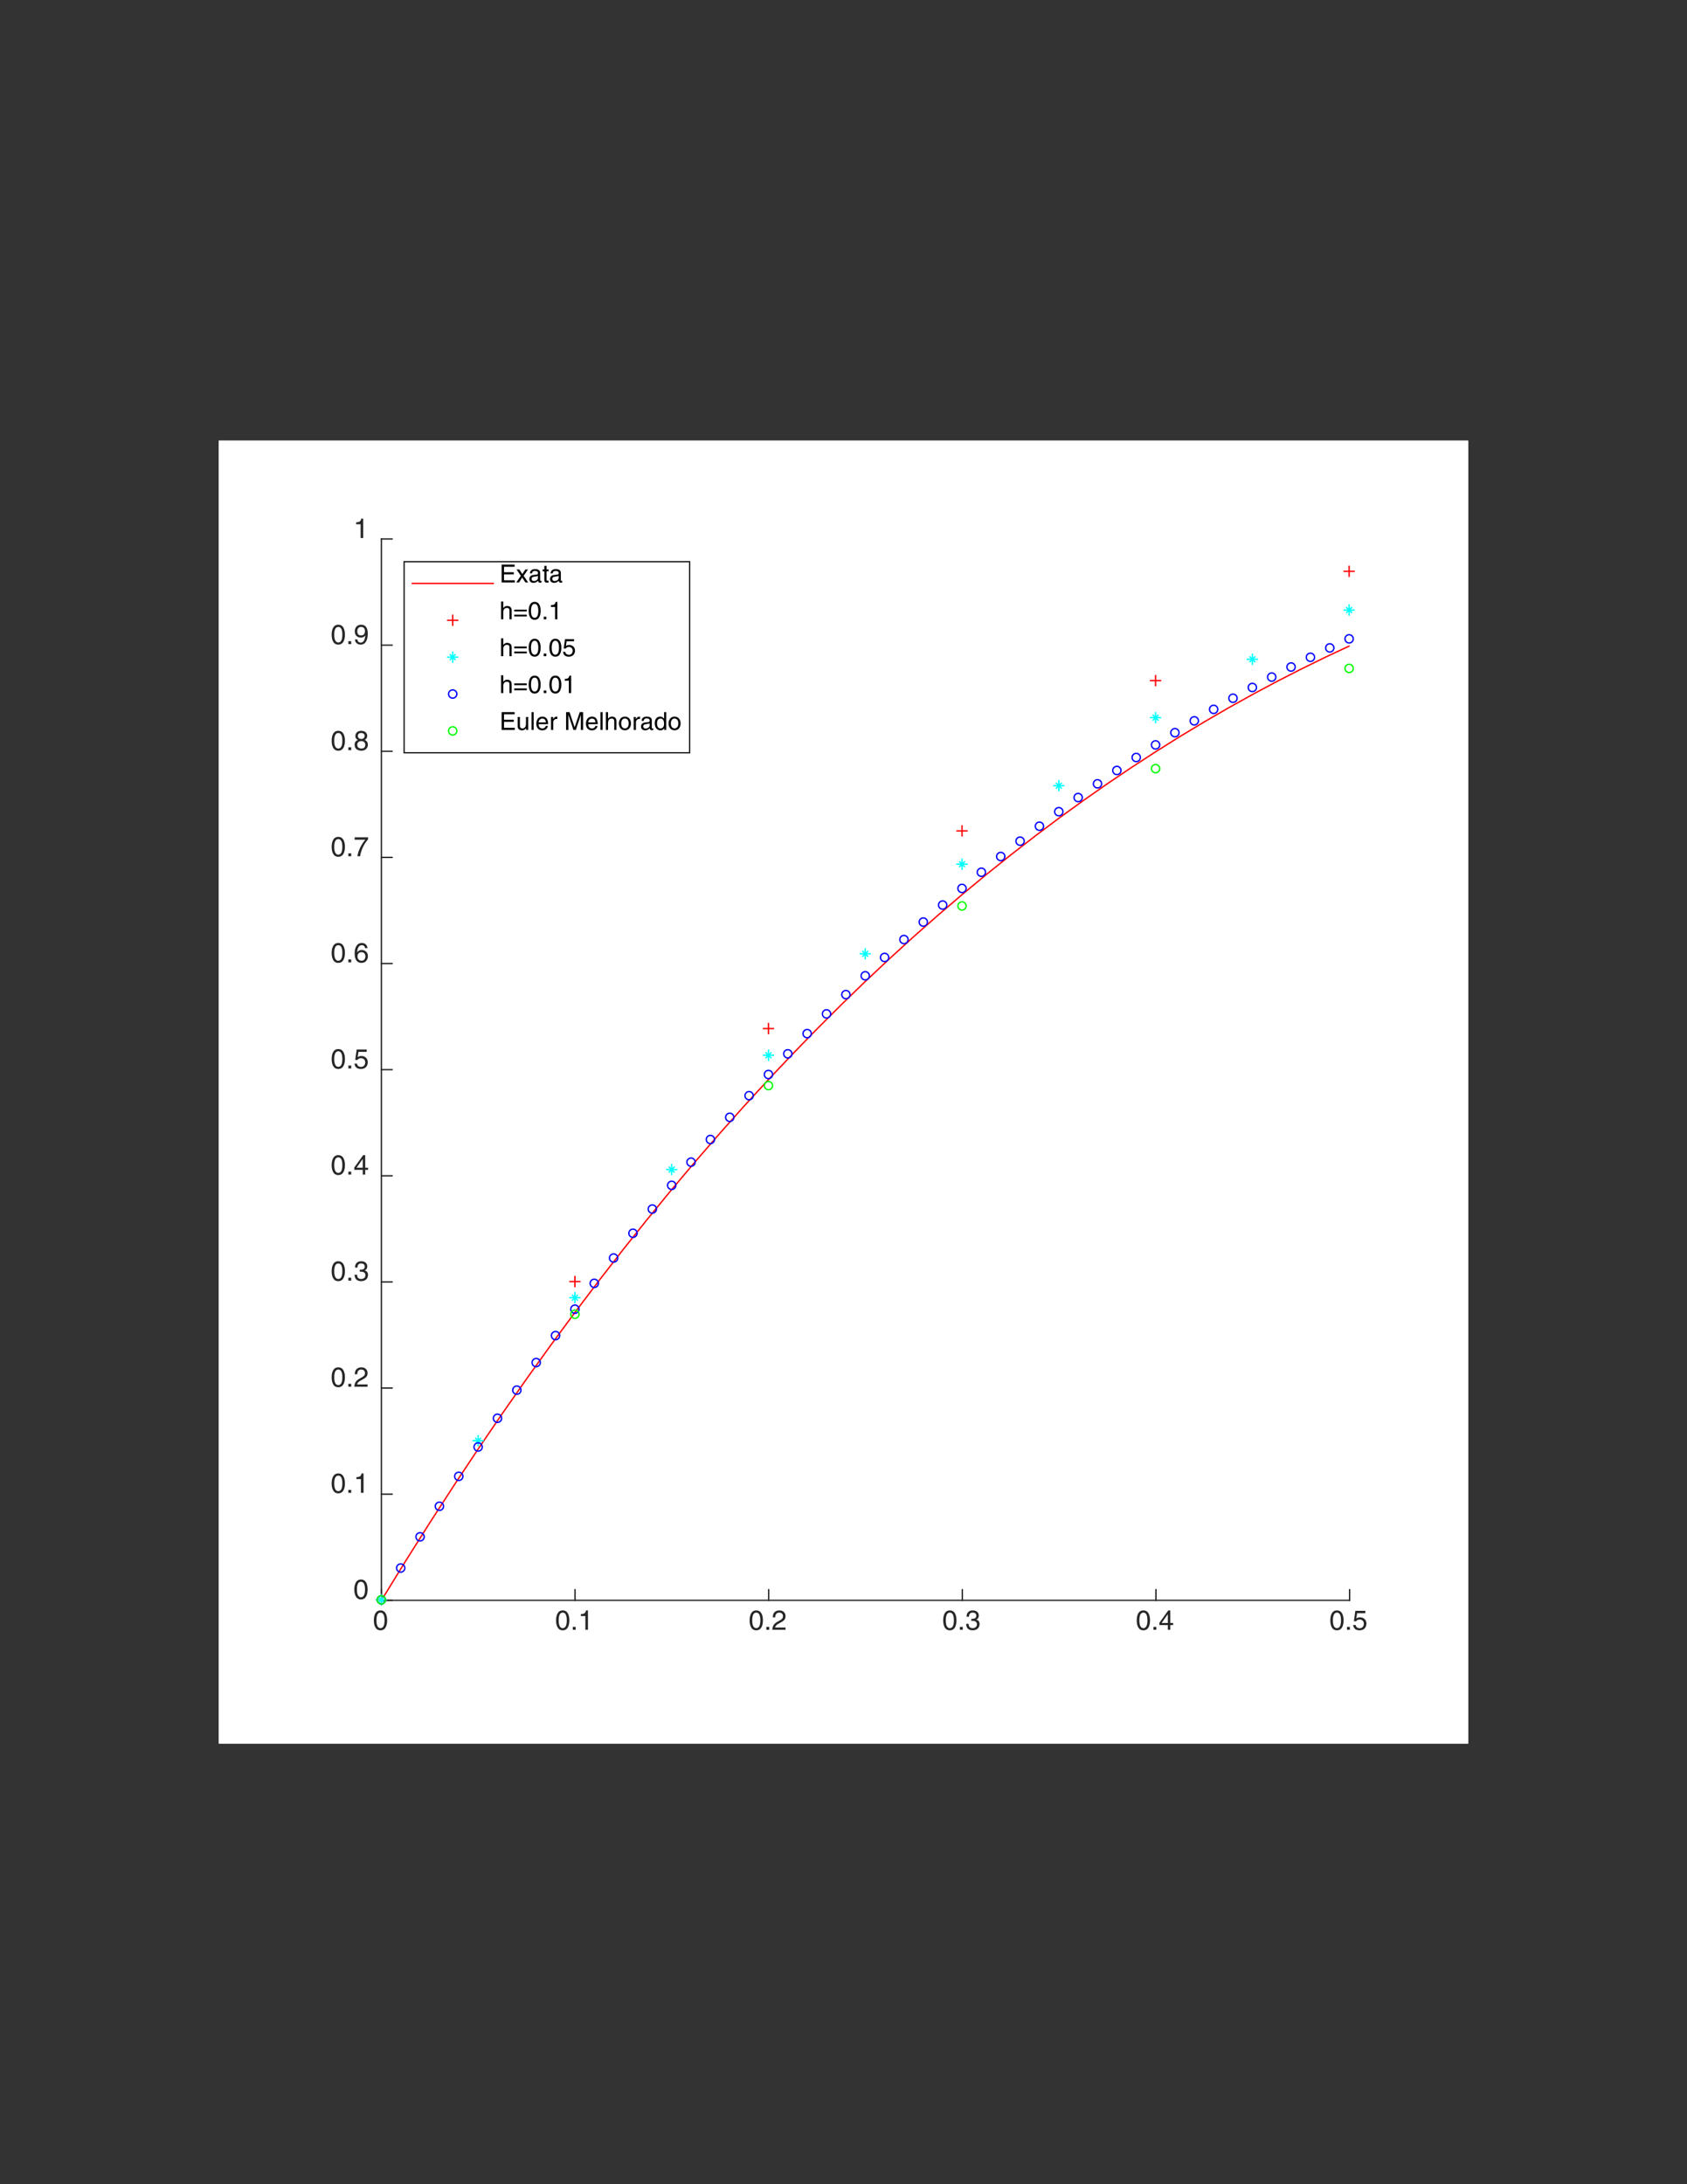 <?xml version="1.0" encoding="UTF-8"?>
<svg xmlns="http://www.w3.org/2000/svg" xmlns:xlink="http://www.w3.org/1999/xlink" width="612" height="792" viewBox="0 0 612 792">
<rect x="0" y="0" width="612" height="792" fill="#333333" stroke="none"/>
<defs>
<g>
<g id="glyph-0-0">
<path d="M 4.25 -3.422 C 4.25 -1.656 3.797 -0.594 2.781 -0.594 C 1.766 -0.594 1.312 -1.656 1.312 -3.422 C 1.312 -5.188 1.766 -6.234 2.781 -6.234 C 3.797 -6.234 4.25 -5.188 4.25 -3.422 Z M 5.188 -3.422 C 5.188 -4.875 4.797 -7.031 2.781 -7.031 C 0.766 -7.031 0.375 -4.875 0.375 -3.422 C 0.375 -1.953 0.766 0.188 2.781 0.188 C 4.797 0.188 5.188 -1.953 5.188 -3.422 Z M 5.188 -3.422 "/>
</g>
<g id="glyph-0-1">
<path d="M 1.906 -1.062 L 0.875 -1.062 L 0.875 0 L 1.906 0 Z M 1.906 -1.062 "/>
</g>
<g id="glyph-0-2">
<path d="M 3.594 -7.031 L 2.906 -7.031 C 2.625 -5.875 2.156 -5.766 1.016 -5.688 L 1.016 -4.984 L 2.656 -4.984 L 2.656 0 L 3.594 0 Z M 3.594 -7.031 "/>
</g>
<g id="glyph-0-3">
<path d="M 1.312 -4.516 C 1.344 -5 1.406 -6.234 2.734 -6.234 C 3.766 -6.234 4.125 -5.531 4.125 -4.969 C 4.125 -4.047 3.594 -3.766 2.844 -3.328 L 1.906 -2.797 C 0.969 -2.234 0.312 -1.453 0.266 0 L 5.062 0 L 5.062 -0.828 L 1.25 -0.828 C 1.297 -1.094 1.5 -1.656 2.453 -2.188 L 3.188 -2.578 C 4.234 -3.141 5.062 -3.672 5.062 -4.938 C 5.062 -6.234 4.094 -7.031 2.875 -7.031 C 2.109 -7.031 0.438 -6.797 0.438 -4.516 Z M 1.312 -4.516 "/>
</g>
<g id="glyph-0-4">
<path d="M 2.234 -3.234 C 2.375 -3.234 2.516 -3.25 2.641 -3.25 C 3.234 -3.25 4.281 -3.141 4.281 -1.953 C 4.281 -1.156 3.656 -0.594 2.75 -0.594 C 1.438 -0.594 1.281 -1.484 1.25 -2.156 L 0.344 -2.156 C 0.406 -1.344 0.609 -0.531 1.391 -0.125 C 1.734 0.062 2.172 0.188 2.688 0.188 C 4.484 0.188 5.219 -0.922 5.219 -2.062 C 5.219 -3.016 4.734 -3.484 4.047 -3.703 L 4.047 -3.734 C 4.438 -3.844 4.953 -4.281 4.953 -5.188 C 4.953 -6.25 4.141 -7.031 2.781 -7.031 C 0.938 -7.031 0.516 -5.766 0.516 -4.734 L 1.375 -4.734 C 1.406 -5.219 1.484 -6.234 2.734 -6.234 C 3.797 -6.234 4.047 -5.547 4.047 -5.125 C 4.047 -4.25 3.375 -3.984 2.703 -3.984 C 2.547 -3.984 2.391 -3.984 2.234 -4 Z M 2.234 -3.234 "/>
</g>
<g id="glyph-0-5">
<path d="M 5.234 -1.703 L 5.234 -2.469 L 4.203 -2.469 L 4.203 -7.031 L 3.469 -7.031 L 0.25 -2.562 L 0.25 -1.703 L 3.312 -1.703 L 3.312 0 L 4.203 0 L 4.203 -1.703 Z M 3.297 -5.656 L 3.312 -5.656 L 3.312 -2.469 L 1.062 -2.469 Z M 3.297 -5.656 "/>
</g>
<g id="glyph-0-6">
<path d="M 1.766 -6.016 L 4.75 -6.016 L 4.75 -6.875 L 1.109 -6.875 L 0.578 -3.109 L 1.344 -3.062 C 1.672 -3.5 2.125 -3.734 2.641 -3.734 C 3.516 -3.734 4.203 -3.188 4.203 -2.188 C 4.203 -1.297 3.625 -0.562 2.719 -0.562 C 1.938 -0.562 1.312 -0.938 1.234 -1.75 L 0.312 -1.75 C 0.484 -0.188 1.672 0.188 2.594 0.188 C 4.797 0.188 5.141 -1.5 5.141 -2.281 C 5.141 -3.734 3.969 -4.531 2.828 -4.531 C 2.203 -4.531 1.766 -4.312 1.469 -4.094 Z M 1.766 -6.016 "/>
</g>
<g id="glyph-0-7">
<path d="M 5.031 -5.156 C 4.938 -6.594 3.797 -7.031 2.984 -7.031 C 0.875 -7.031 0.375 -4.812 0.375 -3.266 C 0.375 -2.344 0.5 -1.484 0.922 -0.828 C 1.422 -0.047 2.188 0.188 2.734 0.188 C 3.719 0.188 4.141 -0.078 4.516 -0.484 C 4.984 -1.016 5.188 -1.531 5.188 -2.25 C 5.188 -3.938 3.844 -4.484 2.984 -4.484 C 2.016 -4.484 1.531 -4 1.312 -3.625 L 1.297 -3.641 C 1.297 -4.375 1.578 -6.234 2.953 -6.234 C 3.719 -6.234 4.062 -5.781 4.172 -5.156 Z M 1.406 -2.156 C 1.406 -2.984 1.875 -3.688 2.844 -3.688 C 3.938 -3.688 4.266 -2.828 4.266 -2.203 C 4.266 -1.266 3.734 -0.594 2.891 -0.594 C 1.859 -0.594 1.406 -1.406 1.406 -2.156 Z M 1.406 -2.156 "/>
</g>
<g id="glyph-0-8">
<path d="M 0.375 -6.016 L 4.234 -6.016 C 2.891 -4.453 1.609 -1.938 1.375 0 L 2.344 0 C 2.844 -3.141 4.531 -5.375 5.234 -6.109 L 5.234 -6.875 L 0.375 -6.875 Z M 0.375 -6.016 "/>
</g>
<g id="glyph-0-9">
<path d="M 4.922 -5.219 C 4.922 -6.047 4.312 -7.031 2.75 -7.031 C 1.062 -7.031 0.625 -5.828 0.625 -5.094 C 0.625 -4.438 0.969 -3.953 1.562 -3.734 C 0.828 -3.438 0.375 -2.875 0.375 -2.016 C 0.375 -1.688 0.375 -0.922 1.094 -0.344 C 1.656 0.094 2.406 0.188 2.797 0.188 C 4.453 0.188 5.172 -0.906 5.172 -2.031 C 5.172 -2.562 4.969 -3.344 4.016 -3.734 C 4.328 -3.906 4.922 -4.203 4.922 -5.219 Z M 2.766 -3.297 C 3.562 -3.297 4.234 -2.875 4.234 -1.938 C 4.234 -0.828 3.453 -0.594 2.812 -0.594 C 1.594 -0.594 1.312 -1.438 1.312 -2 C 1.312 -2.656 1.781 -3.297 2.766 -3.297 Z M 2.766 -4.062 C 2.125 -4.062 1.531 -4.469 1.531 -5.141 C 1.531 -5.594 1.766 -6.234 2.703 -6.234 C 3.734 -6.234 4.016 -5.625 4.016 -5.188 C 4.016 -4.547 3.516 -4.062 2.766 -4.062 Z M 2.766 -4.062 "/>
</g>
<g id="glyph-0-10">
<path d="M 2.625 -2.344 C 3.281 -2.344 3.984 -2.656 4.234 -3.188 L 4.266 -3.172 C 4.047 -1.344 3.531 -0.547 2.562 -0.547 C 1.844 -0.547 1.438 -0.984 1.375 -1.688 L 0.5 -1.688 C 0.5 -1.016 0.938 0.188 2.594 0.188 C 5.016 0.188 5.141 -3.016 5.141 -3.766 C 5.141 -4.906 4.922 -7.031 2.688 -7.031 C 1.203 -7.031 0.422 -5.906 0.422 -4.625 C 0.422 -3.219 1.328 -2.344 2.625 -2.344 Z M 2.766 -3.141 C 2.172 -3.141 1.328 -3.312 1.328 -4.656 C 1.328 -5.594 1.875 -6.234 2.688 -6.234 C 3.703 -6.234 4.109 -5.547 4.109 -4.734 C 4.109 -3.344 3.219 -3.141 2.766 -3.141 Z M 2.766 -3.141 "/>
</g>
<g id="glyph-1-0">
<path d="M 5.547 -0.781 L 1.641 -0.781 L 1.641 -2.938 L 5.188 -2.938 L 5.188 -3.703 L 1.641 -3.703 L 1.641 -5.688 L 5.484 -5.688 L 5.484 -6.469 L 0.781 -6.469 L 0.781 0 L 5.547 0 Z M 5.547 -0.781 "/>
</g>
<g id="glyph-1-1">
<path d="M 2.75 -2.422 L 4.344 -4.703 L 3.375 -4.703 L 2.281 -3.047 L 1.203 -4.703 L 0.188 -4.703 L 1.75 -2.422 L 0.094 0 L 1.094 0 L 2.234 -1.766 L 3.406 0 L 4.406 0 Z M 2.75 -2.422 "/>
</g>
<g id="glyph-1-2">
<path d="M 1.281 -3.281 C 1.344 -3.641 1.469 -4.188 2.359 -4.188 C 3.109 -4.188 3.469 -3.922 3.469 -3.422 C 3.469 -2.953 3.25 -2.875 3.062 -2.859 L 1.75 -2.703 C 0.438 -2.531 0.328 -1.625 0.328 -1.219 C 0.328 -0.406 0.938 0.141 1.797 0.141 C 2.719 0.141 3.188 -0.297 3.5 -0.625 C 3.531 -0.266 3.641 0.094 4.344 0.094 C 4.516 0.094 4.641 0.031 4.766 0 L 4.766 -0.578 C 4.688 -0.562 4.578 -0.547 4.516 -0.547 C 4.344 -0.547 4.25 -0.625 4.25 -0.812 L 4.25 -3.531 C 4.25 -4.734 2.875 -4.844 2.5 -4.844 C 1.344 -4.844 0.594 -4.406 0.562 -3.281 Z M 3.453 -1.625 C 3.453 -1 2.734 -0.516 2 -0.516 C 1.406 -0.516 1.141 -0.828 1.141 -1.344 C 1.141 -1.938 1.766 -2.047 2.156 -2.109 C 3.125 -2.234 3.328 -2.297 3.453 -2.406 Z M 3.453 -1.625 "/>
</g>
<g id="glyph-1-3">
<path d="M 2.312 -4.047 L 2.312 -4.703 L 1.562 -4.703 L 1.562 -6.016 L 0.766 -6.016 L 0.766 -4.703 L 0.125 -4.703 L 0.125 -4.047 L 0.766 -4.047 L 0.766 -0.938 C 0.766 -0.375 0.938 0.062 1.719 0.062 C 1.797 0.062 2.031 0.031 2.312 0 L 2.312 -0.625 L 2.031 -0.625 C 1.875 -0.625 1.562 -0.625 1.562 -0.984 L 1.562 -4.047 Z M 2.312 -4.047 "/>
</g>
<g id="glyph-1-4">
<path d="M 4.422 -3.203 C 4.422 -4.547 3.5 -4.844 2.766 -4.844 C 2.016 -4.844 1.625 -4.375 1.391 -4.078 L 1.375 -4.078 L 1.375 -6.469 L 0.578 -6.469 L 0.578 0 L 1.375 0 L 1.375 -2.562 C 1.375 -3.75 2.047 -4.125 2.688 -4.125 C 3.453 -4.125 3.625 -3.719 3.625 -3.078 L 3.625 0 L 4.422 0 Z M 4.422 -3.203 "/>
</g>
<g id="glyph-1-5">
<path d="M 4.906 -3.516 L 0.344 -3.516 L 0.344 -2.859 L 4.906 -2.859 Z M 4.906 -1.688 L 0.344 -1.688 L 0.344 -1.031 L 4.906 -1.031 Z M 4.906 -1.688 "/>
</g>
<g id="glyph-1-6">
<path d="M 3.828 -3.078 C 3.828 -1.5 3.406 -0.547 2.5 -0.547 C 1.594 -0.547 1.172 -1.5 1.172 -3.078 C 1.172 -4.656 1.594 -5.609 2.5 -5.609 C 3.406 -5.609 3.828 -4.656 3.828 -3.078 Z M 4.672 -3.078 C 4.672 -4.391 4.312 -6.328 2.5 -6.328 C 0.688 -6.328 0.328 -4.391 0.328 -3.078 C 0.328 -1.766 0.688 0.172 2.5 0.172 C 4.312 0.172 4.672 -1.766 4.672 -3.078 Z M 4.672 -3.078 "/>
</g>
<g id="glyph-1-7">
<path d="M 1.719 -0.953 L 0.781 -0.953 L 0.781 0 L 1.719 0 Z M 1.719 -0.953 "/>
</g>
<g id="glyph-1-8">
<path d="M 3.234 -6.328 L 2.609 -6.328 C 2.359 -5.297 1.938 -5.188 0.906 -5.125 L 0.906 -4.484 L 2.391 -4.484 L 2.391 0 L 3.234 0 Z M 3.234 -6.328 "/>
</g>
<g id="glyph-1-9">
<path d="M 1.594 -5.422 L 4.281 -5.422 L 4.281 -6.188 L 1 -6.188 L 0.516 -2.797 L 1.203 -2.766 C 1.5 -3.156 1.922 -3.359 2.375 -3.359 C 3.156 -3.359 3.781 -2.875 3.781 -1.969 C 3.781 -1.172 3.266 -0.516 2.453 -0.516 C 1.734 -0.516 1.188 -0.844 1.109 -1.578 L 0.281 -1.578 C 0.438 -0.156 1.5 0.172 2.328 0.172 C 4.312 0.172 4.625 -1.344 4.625 -2.047 C 4.625 -3.359 3.578 -4.078 2.547 -4.078 C 1.984 -4.078 1.594 -3.891 1.328 -3.688 Z M 1.594 -5.422 "/>
</g>
<g id="glyph-1-10">
<path d="M 4.406 0 L 4.406 -4.703 L 3.609 -4.703 L 3.609 -2.109 C 3.609 -1.438 3.312 -0.547 2.312 -0.547 C 1.797 -0.547 1.406 -0.812 1.406 -1.578 L 1.406 -4.703 L 0.609 -4.703 L 0.609 -1.328 C 0.609 -0.203 1.453 0.141 2.141 0.141 C 2.891 0.141 3.297 -0.156 3.641 -0.703 L 3.656 -0.688 L 3.656 0 Z M 4.406 0 "/>
</g>
<g id="glyph-1-11">
<path d="M 1.391 -6.469 L 0.609 -6.469 L 0.609 0 L 1.391 0 Z M 1.391 -6.469 "/>
</g>
<g id="glyph-1-12">
<path d="M 3.781 -1.469 C 3.766 -1.125 3.328 -0.547 2.578 -0.547 C 1.672 -0.547 1.203 -1.109 1.203 -2.094 L 4.641 -2.094 C 4.641 -3.766 3.984 -4.844 2.625 -4.844 C 1.062 -4.844 0.359 -3.688 0.359 -2.219 C 0.359 -0.859 1.141 0.141 2.469 0.141 C 3.219 0.141 3.531 -0.047 3.75 -0.188 C 4.344 -0.578 4.547 -1.25 4.578 -1.469 Z M 1.203 -2.734 C 1.203 -3.453 1.781 -4.125 2.516 -4.125 C 3.469 -4.125 3.781 -3.453 3.828 -2.734 Z M 1.203 -2.734 "/>
</g>
<g id="glyph-1-13">
<path d="M 1.484 -2.734 C 1.484 -3.422 1.953 -4 2.688 -4 L 2.984 -4 L 2.984 -4.812 C 2.922 -4.828 2.875 -4.844 2.781 -4.844 C 2.188 -4.844 1.766 -4.469 1.453 -3.922 L 1.438 -3.922 L 1.438 -4.703 L 0.688 -4.703 L 0.688 0 L 1.484 0 Z M 1.484 -2.734 "/>
</g>
<g id="glyph-1-14">
</g>
<g id="glyph-1-15">
<path d="M 6.844 0 L 6.844 -6.469 L 5.609 -6.469 L 3.766 -1 L 3.75 -1 L 1.906 -6.469 L 0.656 -6.469 L 0.656 0 L 1.5 0 L 1.5 -3.812 C 1.5 -4 1.484 -4.828 1.484 -5.422 L 1.5 -5.422 L 3.328 0 L 4.188 0 L 6 -5.422 L 6.016 -5.422 C 6.016 -4.828 6 -4 6 -3.812 L 6 0 Z M 6.844 0 "/>
</g>
<g id="glyph-1-16">
<path d="M 0.312 -2.359 C 0.312 -1.141 1 0.125 2.5 0.125 C 4 0.125 4.688 -1.141 4.688 -2.359 C 4.688 -3.578 4 -4.844 2.5 -4.844 C 1 -4.844 0.312 -3.578 0.312 -2.359 Z M 1.141 -2.359 C 1.141 -2.984 1.375 -4.156 2.5 -4.156 C 3.641 -4.156 3.875 -2.984 3.875 -2.359 C 3.875 -1.734 3.641 -0.562 2.5 -0.562 C 1.375 -0.562 1.141 -1.734 1.141 -2.359 Z M 1.141 -2.359 "/>
</g>
<g id="glyph-1-17">
<path d="M 4.484 -6.469 L 3.703 -6.469 L 3.703 -4.109 L 3.688 -4.047 C 3.484 -4.312 3.125 -4.844 2.281 -4.844 C 1.031 -4.844 0.312 -3.812 0.312 -2.5 C 0.312 -1.375 0.781 0.141 2.391 0.141 C 2.844 0.141 3.391 -0.016 3.719 -0.641 L 3.75 -0.641 L 3.75 0 L 4.484 0 Z M 1.141 -2.359 C 1.141 -2.969 1.203 -4.125 2.422 -4.125 C 3.562 -4.125 3.688 -2.891 3.688 -2.141 C 3.688 -0.875 2.906 -0.547 2.406 -0.547 C 1.531 -0.547 1.141 -1.328 1.141 -2.359 Z M 1.141 -2.359 "/>
</g>
</g>
<clipPath id="clip-0">
<path clip-rule="nonzero" d="M 79.371 159.77 L 532.629 159.77 L 532.629 632.23 L 79.371 632.23 Z M 79.371 159.77 "/>
</clipPath>
</defs>
<g clip-path="url(#clip-0)">
<path fill-rule="nonzero" fill="rgb(100%, 100%, 100%)" fill-opacity="1" d="M 79.371 159.77 L 532.629 159.77 L 532.629 632.23 L 79.371 632.23 Z M 79.371 159.77 "/>
</g>
<path fill-rule="nonzero" fill="rgb(100%, 100%, 100%)" fill-opacity="1" d="M 79.371 159.77 L 532.629 159.77 L 532.629 632.23 L 79.371 632.23 Z M 79.371 159.77 "/>
<path fill-rule="nonzero" fill="rgb(100%, 100%, 100%)" fill-opacity="1" d="M 138.344 580.113 L 489.43 580.113 L 489.43 195.43 L 138.344 195.43 Z M 138.344 580.113 "/>
<path fill="none" stroke-width="0.729" stroke-linecap="square" stroke-linejoin="round" stroke="rgb(14.899%, 14.899%, 14.899%)" stroke-opacity="1" stroke-miterlimit="10" d="M 86.001 612.999 L 598.002 612.999 " transform="matrix(0.686, 0, 0, 0.686, 79.371, 159.771)"/>
<path fill="none" stroke-width="0.729" stroke-linecap="square" stroke-linejoin="round" stroke="rgb(14.899%, 14.899%, 14.899%)" stroke-opacity="1" stroke-miterlimit="10" d="M 86.001 612.999 L 86.001 607.387 " transform="matrix(0.686, 0, 0, 0.686, 79.371, 159.771)"/>
<path fill="none" stroke-width="0.729" stroke-linecap="square" stroke-linejoin="round" stroke="rgb(14.899%, 14.899%, 14.899%)" stroke-opacity="1" stroke-miterlimit="10" d="M 188.398 612.999 L 188.398 607.387 " transform="matrix(0.686, 0, 0, 0.686, 79.371, 159.771)"/>
<path fill="none" stroke-width="0.729" stroke-linecap="square" stroke-linejoin="round" stroke="rgb(14.899%, 14.899%, 14.899%)" stroke-opacity="1" stroke-miterlimit="10" d="M 290.8 612.999 L 290.8 607.387 " transform="matrix(0.686, 0, 0, 0.686, 79.371, 159.771)"/>
<path fill="none" stroke-width="0.729" stroke-linecap="square" stroke-linejoin="round" stroke="rgb(14.899%, 14.899%, 14.899%)" stroke-opacity="1" stroke-miterlimit="10" d="M 393.203 612.999 L 393.203 607.387 " transform="matrix(0.686, 0, 0, 0.686, 79.371, 159.771)"/>
<path fill="none" stroke-width="0.729" stroke-linecap="square" stroke-linejoin="round" stroke="rgb(14.899%, 14.899%, 14.899%)" stroke-opacity="1" stroke-miterlimit="10" d="M 495.599 612.999 L 495.599 607.387 " transform="matrix(0.686, 0, 0, 0.686, 79.371, 159.771)"/>
<path fill="none" stroke-width="0.729" stroke-linecap="square" stroke-linejoin="round" stroke="rgb(14.899%, 14.899%, 14.899%)" stroke-opacity="1" stroke-miterlimit="10" d="M 598.002 612.999 L 598.002 607.387 " transform="matrix(0.686, 0, 0, 0.686, 79.371, 159.771)"/>
<g fill="rgb(14.899%, 14.899%, 14.899%)" fill-opacity="1">
<use xlink:href="#glyph-0-0" x="135.257" y="590.971"/>
</g>
<g fill="rgb(14.899%, 14.899%, 14.899%)" fill-opacity="1">
<use xlink:href="#glyph-0-0" x="201.36" y="590.971"/>
<use xlink:href="#glyph-0-1" x="206.92" y="590.971"/>
<use xlink:href="#glyph-0-2" x="209.7" y="590.971"/>
</g>
<g fill="rgb(14.899%, 14.899%, 14.899%)" fill-opacity="1">
<use xlink:href="#glyph-0-0" x="271.577" y="590.971"/>
<use xlink:href="#glyph-0-1" x="277.137" y="590.971"/>
<use xlink:href="#glyph-0-3" x="279.917" y="590.971"/>
</g>
<g fill="rgb(14.899%, 14.899%, 14.899%)" fill-opacity="1">
<use xlink:href="#glyph-0-0" x="341.794" y="590.971"/>
<use xlink:href="#glyph-0-1" x="347.354" y="590.971"/>
<use xlink:href="#glyph-0-4" x="350.134" y="590.971"/>
</g>
<g fill="rgb(14.899%, 14.899%, 14.899%)" fill-opacity="1">
<use xlink:href="#glyph-0-0" x="412.011" y="590.971"/>
<use xlink:href="#glyph-0-1" x="417.571" y="590.971"/>
<use xlink:href="#glyph-0-5" x="420.351" y="590.971"/>
</g>
<g fill="rgb(14.899%, 14.899%, 14.899%)" fill-opacity="1">
<use xlink:href="#glyph-0-0" x="482.229" y="590.971"/>
<use xlink:href="#glyph-0-1" x="487.788" y="590.971"/>
<use xlink:href="#glyph-0-6" x="490.568" y="590.971"/>
</g>
<path fill="none" stroke-width="0.729" stroke-linecap="square" stroke-linejoin="round" stroke="rgb(14.899%, 14.899%, 14.899%)" stroke-opacity="1" stroke-miterlimit="10" d="M 86.001 612.999 L 86.001 52.002 " transform="matrix(0.686, 0, 0, 0.686, 79.371, 159.771)"/>
<path fill="none" stroke-width="0.729" stroke-linecap="square" stroke-linejoin="round" stroke="rgb(14.899%, 14.899%, 14.899%)" stroke-opacity="1" stroke-miterlimit="10" d="M 86.001 612.999 L 91.612 612.999 " transform="matrix(0.686, 0, 0, 0.686, 79.371, 159.771)"/>
<path fill="none" stroke-width="0.729" stroke-linecap="square" stroke-linejoin="round" stroke="rgb(14.899%, 14.899%, 14.899%)" stroke-opacity="1" stroke-miterlimit="10" d="M 86.001 556.898 L 91.612 556.898 " transform="matrix(0.686, 0, 0, 0.686, 79.371, 159.771)"/>
<path fill="none" stroke-width="0.729" stroke-linecap="square" stroke-linejoin="round" stroke="rgb(14.899%, 14.899%, 14.899%)" stroke-opacity="1" stroke-miterlimit="10" d="M 86.001 500.798 L 91.612 500.798 " transform="matrix(0.686, 0, 0, 0.686, 79.371, 159.771)"/>
<path fill="none" stroke-width="0.729" stroke-linecap="square" stroke-linejoin="round" stroke="rgb(14.899%, 14.899%, 14.899%)" stroke-opacity="1" stroke-miterlimit="10" d="M 86.001 444.698 L 91.612 444.698 " transform="matrix(0.686, 0, 0, 0.686, 79.371, 159.771)"/>
<path fill="none" stroke-width="0.729" stroke-linecap="square" stroke-linejoin="round" stroke="rgb(14.899%, 14.899%, 14.899%)" stroke-opacity="1" stroke-miterlimit="10" d="M 86.001 388.597 L 91.612 388.597 " transform="matrix(0.686, 0, 0, 0.686, 79.371, 159.771)"/>
<path fill="none" stroke-width="0.729" stroke-linecap="square" stroke-linejoin="round" stroke="rgb(14.899%, 14.899%, 14.899%)" stroke-opacity="1" stroke-miterlimit="10" d="M 86.001 332.497 L 91.612 332.497 " transform="matrix(0.686, 0, 0, 0.686, 79.371, 159.771)"/>
<path fill="none" stroke-width="0.729" stroke-linecap="square" stroke-linejoin="round" stroke="rgb(14.899%, 14.899%, 14.899%)" stroke-opacity="1" stroke-miterlimit="10" d="M 86.001 276.403 L 91.612 276.403 " transform="matrix(0.686, 0, 0, 0.686, 79.371, 159.771)"/>
<path fill="none" stroke-width="0.729" stroke-linecap="square" stroke-linejoin="round" stroke="rgb(14.899%, 14.899%, 14.899%)" stroke-opacity="1" stroke-miterlimit="10" d="M 86.001 220.302 L 91.612 220.302 " transform="matrix(0.686, 0, 0, 0.686, 79.371, 159.771)"/>
<path fill="none" stroke-width="0.729" stroke-linecap="square" stroke-linejoin="round" stroke="rgb(14.899%, 14.899%, 14.899%)" stroke-opacity="1" stroke-miterlimit="10" d="M 86.001 164.202 L 91.612 164.202 " transform="matrix(0.686, 0, 0, 0.686, 79.371, 159.771)"/>
<path fill="none" stroke-width="0.729" stroke-linecap="square" stroke-linejoin="round" stroke="rgb(14.899%, 14.899%, 14.899%)" stroke-opacity="1" stroke-miterlimit="10" d="M 86.001 108.102 L 91.612 108.102 " transform="matrix(0.686, 0, 0, 0.686, 79.371, 159.771)"/>
<path fill="none" stroke-width="0.729" stroke-linecap="square" stroke-linejoin="round" stroke="rgb(14.899%, 14.899%, 14.899%)" stroke-opacity="1" stroke-miterlimit="10" d="M 86.001 52.002 L 91.612 52.002 " transform="matrix(0.686, 0, 0, 0.686, 79.371, 159.771)"/>
<g fill="rgb(14.899%, 14.899%, 14.899%)" fill-opacity="1">
<use xlink:href="#glyph-0-0" x="128.171" y="579.771"/>
</g>
<g fill="rgb(14.899%, 14.899%, 14.899%)" fill-opacity="1">
<use xlink:href="#glyph-0-0" x="119.943" y="541.303"/>
<use xlink:href="#glyph-0-1" x="125.503" y="541.303"/>
<use xlink:href="#glyph-0-2" x="128.283" y="541.303"/>
</g>
<g fill="rgb(14.899%, 14.899%, 14.899%)" fill-opacity="1">
<use xlink:href="#glyph-0-0" x="119.943" y="502.834"/>
<use xlink:href="#glyph-0-1" x="125.503" y="502.834"/>
<use xlink:href="#glyph-0-3" x="128.283" y="502.834"/>
</g>
<g fill="rgb(14.899%, 14.899%, 14.899%)" fill-opacity="1">
<use xlink:href="#glyph-0-0" x="119.943" y="464.366"/>
<use xlink:href="#glyph-0-1" x="125.503" y="464.366"/>
<use xlink:href="#glyph-0-4" x="128.283" y="464.366"/>
</g>
<g fill="rgb(14.899%, 14.899%, 14.899%)" fill-opacity="1">
<use xlink:href="#glyph-0-0" x="119.943" y="425.897"/>
<use xlink:href="#glyph-0-1" x="125.503" y="425.897"/>
<use xlink:href="#glyph-0-5" x="128.283" y="425.897"/>
</g>
<g fill="rgb(14.899%, 14.899%, 14.899%)" fill-opacity="1">
<use xlink:href="#glyph-0-0" x="119.943" y="387.429"/>
<use xlink:href="#glyph-0-1" x="125.503" y="387.429"/>
<use xlink:href="#glyph-0-6" x="128.283" y="387.429"/>
</g>
<g fill="rgb(14.899%, 14.899%, 14.899%)" fill-opacity="1">
<use xlink:href="#glyph-0-0" x="119.943" y="348.96"/>
<use xlink:href="#glyph-0-1" x="125.503" y="348.96"/>
<use xlink:href="#glyph-0-7" x="128.283" y="348.96"/>
</g>
<g fill="rgb(14.899%, 14.899%, 14.899%)" fill-opacity="1">
<use xlink:href="#glyph-0-0" x="119.943" y="310.491"/>
<use xlink:href="#glyph-0-1" x="125.503" y="310.491"/>
<use xlink:href="#glyph-0-8" x="128.283" y="310.491"/>
</g>
<g fill="rgb(14.899%, 14.899%, 14.899%)" fill-opacity="1">
<use xlink:href="#glyph-0-0" x="119.943" y="272.023"/>
<use xlink:href="#glyph-0-1" x="125.503" y="272.023"/>
<use xlink:href="#glyph-0-9" x="128.283" y="272.023"/>
</g>
<g fill="rgb(14.899%, 14.899%, 14.899%)" fill-opacity="1">
<use xlink:href="#glyph-0-0" x="119.943" y="233.554"/>
<use xlink:href="#glyph-0-1" x="125.503" y="233.554"/>
<use xlink:href="#glyph-0-10" x="128.283" y="233.554"/>
</g>
<g fill="rgb(14.899%, 14.899%, 14.899%)" fill-opacity="1">
<use xlink:href="#glyph-0-2" x="128.171" y="195.086"/>
</g>
<path fill="none" stroke-width="0.729" stroke-linecap="butt" stroke-linejoin="round" stroke="rgb(100%, 0%, 0%)" stroke-opacity="1" stroke-miterlimit="10" d="M 86.001 612.999 L 98.802 592.223 L 111.602 571.966 L 124.402 552.21 L 137.202 532.955 L 150.003 514.185 L 162.797 495.899 L 175.598 478.086 L 188.398 460.728 L 201.198 443.832 L 213.999 427.374 L 226.799 411.361 L 239.599 395.775 L 252.399 380.617 L 265.2 365.874 L 278 351.541 L 290.8 337.607 L 303.601 324.072 L 316.401 310.924 L 329.201 298.158 L 342.001 285.768 L 354.802 273.748 L 367.602 262.093 L 380.402 250.796 L 393.203 239.853 L 405.997 229.257 L 418.798 219.004 L 431.598 209.086 L 444.398 199.498 L 457.198 190.236 L 469.999 181.292 L 482.799 172.667 L 495.599 164.35 L 508.4 156.341 L 521.2 148.639 L 534 141.228 L 546.8 134.113 L 559.601 127.282 L 572.401 120.743 L 585.201 114.482 L 598.002 108.495 " transform="matrix(0.686, 0, 0, 0.686, 79.371, 159.771)"/>
<path fill="none" stroke-width="0.729" stroke-linecap="butt" stroke-linejoin="miter" stroke="rgb(100%, 0%, 0%)" stroke-opacity="1" stroke-miterlimit="10" d="M 0.001 -2.998 L 0.001 3.001 M -3.001 -0.001 L 2.998 -0.001 " transform="matrix(0.686, 0, 0, 0.686, 138.343, 580.114)"/>
<path fill="none" stroke-width="0.729" stroke-linecap="butt" stroke-linejoin="miter" stroke="rgb(100%, 0%, 0%)" stroke-opacity="1" stroke-miterlimit="10" d="M -0.002 -2.999 L -0.002 3 M -2.998 -0.002 L 3 -0.002 " transform="matrix(0.686, 0, 0, 0.686, 208.56, 464.709)"/>
<path fill="none" stroke-width="0.729" stroke-linecap="butt" stroke-linejoin="miter" stroke="rgb(100%, 0%, 0%)" stroke-opacity="1" stroke-miterlimit="10" d="M 0 -3.002 L 0 3.003 M -3.002 0.001 L 3.002 0.001 " transform="matrix(0.686, 0, 0, 0.686, 278.777, 372.961)"/>
<path fill="none" stroke-width="0.729" stroke-linecap="butt" stroke-linejoin="miter" stroke="rgb(100%, 0%, 0%)" stroke-opacity="1" stroke-miterlimit="10" d="M 0.003 -2.998 L 0.003 3.001 M -2.999 -0.001 L 2.999 -0.001 " transform="matrix(0.686, 0, 0, 0.686, 348.994, 301.286)"/>
<path fill="none" stroke-width="0.729" stroke-linecap="butt" stroke-linejoin="miter" stroke="rgb(100%, 0%, 0%)" stroke-opacity="1" stroke-miterlimit="10" d="M -0.001 -3.002 L -0.001 3.003 M -3.003 0.001 L 3.001 0.001 " transform="matrix(0.686, 0, 0, 0.686, 419.211, 246.8)"/>
<path fill="none" stroke-width="0.729" stroke-linecap="butt" stroke-linejoin="miter" stroke="rgb(100%, 0%, 0%)" stroke-opacity="1" stroke-miterlimit="10" d="M 0.002 -3.001 L 0.002 2.997 M -3 0.001 L 2.998 0.001 " transform="matrix(0.686, 0, 0, 0.686, 489.429, 207.167)"/>
<path fill="none" stroke-width="0.729" stroke-linecap="butt" stroke-linejoin="miter" stroke="rgb(0%, 100%, 100%)" stroke-opacity="1" stroke-miterlimit="10" d="M 0.001 -2.998 L 0.001 3.001 M -3.001 -0.001 L 2.998 -0.001 M -1.548 -1.545 L 1.545 1.548 M -1.548 1.548 L 1.545 -1.545 " transform="matrix(0.686, 0, 0, 0.686, 138.343, 580.114)"/>
<path fill="none" stroke-width="0.729" stroke-linecap="butt" stroke-linejoin="miter" stroke="rgb(0%, 100%, 100%)" stroke-opacity="1" stroke-miterlimit="10" d="M 0.002 -2.998 L 0.002 3 M -3 -0.002 L 2.999 -0.002 M -1.547 -1.546 L 1.546 1.548 M -1.547 1.548 L 1.546 -1.546 " transform="matrix(0.686, 0, 0, 0.686, 173.451, 522.411)"/>
<path fill="none" stroke-width="0.729" stroke-linecap="butt" stroke-linejoin="miter" stroke="rgb(0%, 100%, 100%)" stroke-opacity="1" stroke-miterlimit="10" d="M -0.002 -3.002 L -0.002 3.002 M -2.998 -0 L 3 -0 M -1.546 -1.544 L 1.547 1.549 M -1.546 1.549 L 1.547 -1.544 " transform="matrix(0.686, 0, 0, 0.686, 208.56, 470.551)"/>
<path fill="none" stroke-width="0.729" stroke-linecap="butt" stroke-linejoin="miter" stroke="rgb(0%, 100%, 100%)" stroke-opacity="1" stroke-miterlimit="10" d="M -0.001 -3.001 L -0.001 2.998 M -2.997 0.002 L 3.001 0.002 M -1.545 -1.548 L 1.549 1.545 M -1.545 1.545 L 1.549 -1.548 " transform="matrix(0.686, 0, 0, 0.686, 243.669, 424.093)"/>
<path fill="none" stroke-width="0.729" stroke-linecap="butt" stroke-linejoin="miter" stroke="rgb(0%, 100%, 100%)" stroke-opacity="1" stroke-miterlimit="10" d="M 0 -3.001 L 0 2.997 M -3.002 0.001 L 3.002 0.001 M -1.549 -1.549 L 1.544 1.545 M -1.549 1.545 L 1.544 -1.549 " transform="matrix(0.686, 0, 0, 0.686, 278.777, 382.64)"/>
<path fill="none" stroke-width="0.729" stroke-linecap="butt" stroke-linejoin="miter" stroke="rgb(0%, 100%, 100%)" stroke-opacity="1" stroke-miterlimit="10" d="M 0.001 -3 L 0.001 2.998 M -3.001 0.002 L 2.998 0.002 M -1.548 -1.548 L 1.545 1.546 M -1.548 1.546 L 1.545 -1.548 " transform="matrix(0.686, 0, 0, 0.686, 313.886, 345.835)"/>
<path fill="none" stroke-width="0.729" stroke-linecap="butt" stroke-linejoin="miter" stroke="rgb(0%, 100%, 100%)" stroke-opacity="1" stroke-miterlimit="10" d="M 0.003 -3 L 0.003 2.999 M -2.999 0.003 L 2.999 0.003 M -1.547 -1.547 L 1.546 1.546 M -1.547 1.546 L 1.546 -1.547 " transform="matrix(0.686, 0, 0, 0.686, 348.994, 313.354)"/>
<path fill="none" stroke-width="0.729" stroke-linecap="butt" stroke-linejoin="miter" stroke="rgb(0%, 100%, 100%)" stroke-opacity="1" stroke-miterlimit="10" d="M -0.002 -2.999 L -0.002 3 M -2.998 -0.003 L 3 -0.003 M -1.546 -1.546 L 1.548 1.547 M -1.546 1.547 L 1.548 -1.546 " transform="matrix(0.686, 0, 0, 0.686, 384.103, 284.904)"/>
<path fill="none" stroke-width="0.729" stroke-linecap="butt" stroke-linejoin="miter" stroke="rgb(0%, 100%, 100%)" stroke-opacity="1" stroke-miterlimit="10" d="M -0.001 -2.999 L -0.001 2.999 M -3.003 -0.003 L 3.001 -0.003 M -1.545 -1.547 L 1.549 1.547 M -1.545 1.547 L 1.549 -1.547 " transform="matrix(0.686, 0, 0, 0.686, 419.211, 260.221)"/>
<path fill="none" stroke-width="0.729" stroke-linecap="butt" stroke-linejoin="miter" stroke="rgb(0%, 100%, 100%)" stroke-opacity="1" stroke-miterlimit="10" d="M 0 -3.002 L 0 3.003 M -3.002 0.001 L 3.003 0.001 M -1.549 -1.549 L 1.544 1.544 M -1.549 1.544 L 1.544 -1.549 " transform="matrix(0.686, 0, 0, 0.686, 454.32, 239.062)"/>
<path fill="none" stroke-width="0.729" stroke-linecap="butt" stroke-linejoin="miter" stroke="rgb(0%, 100%, 100%)" stroke-opacity="1" stroke-miterlimit="10" d="M 0.002 -2.999 L 0.002 2.999 M -3 0.003 L 2.998 0.003 M -1.548 -1.547 L 1.545 1.547 M -1.548 1.547 L 1.545 -1.547 " transform="matrix(0.686, 0, 0, 0.686, 489.429, 221.209)"/>
<path fill-rule="nonzero" fill="rgb(0%, 0%, 100%)" fill-opacity="1" d="M 138.344 578.863 C 139.035 578.863 139.594 579.426 139.594 580.113 C 139.594 580.805 139.035 581.363 138.344 581.363 C 137.652 581.363 137.094 580.805 137.094 580.113 C 137.094 579.426 137.652 578.863 138.344 578.863 Z M 138.344 578.363 C 137.375 578.363 136.594 579.148 136.594 580.113 C 136.594 581.082 137.375 581.863 138.344 581.863 C 139.309 581.863 140.094 581.082 140.094 580.113 C 140.094 579.148 139.309 578.363 138.344 578.363 Z M 138.344 578.363 "/>
<path fill-rule="nonzero" fill="rgb(0%, 0%, 100%)" fill-opacity="1" d="M 145.363 567.324 C 146.055 567.324 146.613 567.883 146.613 568.574 C 146.613 569.266 146.055 569.824 145.363 569.824 C 144.676 569.824 144.113 569.266 144.113 568.574 C 144.113 567.883 144.676 567.324 145.363 567.324 Z M 145.363 566.824 C 144.398 566.824 143.613 567.605 143.613 568.574 C 143.613 569.539 144.398 570.324 145.363 570.324 C 146.332 570.324 147.113 569.539 147.113 568.574 C 147.113 567.605 146.332 566.824 145.363 566.824 Z M 145.363 566.824 "/>
<path fill-rule="nonzero" fill="rgb(0%, 0%, 100%)" fill-opacity="1" d="M 152.387 556.016 C 153.078 556.016 153.637 556.574 153.637 557.266 C 153.637 557.953 153.078 558.516 152.387 558.516 C 151.695 558.516 151.137 557.953 151.137 557.266 C 151.137 556.574 151.695 556.016 152.387 556.016 Z M 152.387 555.516 C 151.418 555.516 150.637 556.297 150.637 557.266 C 150.637 558.23 151.418 559.016 152.387 559.016 C 153.352 559.016 154.137 558.23 154.137 557.266 C 154.137 556.297 153.352 555.516 152.387 555.516 Z M 152.387 555.516 "/>
<path fill-rule="nonzero" fill="rgb(0%, 0%, 100%)" fill-opacity="1" d="M 159.406 544.934 C 160.098 544.934 160.656 545.492 160.656 546.184 C 160.656 546.875 160.098 547.434 159.406 547.434 C 158.719 547.434 158.156 546.875 158.156 546.184 C 158.156 545.492 158.719 544.934 159.406 544.934 Z M 159.406 544.434 C 158.441 544.434 157.656 545.215 157.656 546.184 C 157.656 547.148 158.441 547.934 159.406 547.934 C 160.375 547.934 161.156 547.148 161.156 546.184 C 161.156 545.215 160.375 544.434 159.406 544.434 Z M 159.406 544.434 "/>
<path fill-rule="nonzero" fill="rgb(0%, 0%, 100%)" fill-opacity="1" d="M 166.43 534.078 C 167.121 534.078 167.68 534.637 167.68 535.328 C 167.68 536.016 167.121 536.578 166.43 536.578 C 165.738 536.578 165.18 536.016 165.18 535.328 C 165.18 534.637 165.738 534.078 166.43 534.078 Z M 166.43 533.578 C 165.465 533.578 164.68 534.359 164.68 535.328 C 164.68 536.293 165.465 537.078 166.43 537.078 C 167.395 537.078 168.18 536.293 168.18 535.328 C 168.18 534.359 167.395 533.578 166.43 533.578 Z M 166.43 533.578 "/>
<path fill-rule="nonzero" fill="rgb(0%, 0%, 100%)" fill-opacity="1" d="M 173.453 523.441 C 174.141 523.441 174.703 524 174.703 524.691 C 174.703 525.383 174.141 525.941 173.453 525.941 C 172.762 525.941 172.203 525.383 172.203 524.691 C 172.203 524 172.762 523.441 173.453 523.441 Z M 173.453 522.941 C 172.484 522.941 171.703 523.723 171.703 524.691 C 171.703 525.656 172.484 526.441 173.453 526.441 C 174.418 526.441 175.203 525.656 175.203 524.691 C 175.203 523.723 174.418 522.941 173.453 522.941 Z M 173.453 522.941 "/>
<path fill-rule="nonzero" fill="rgb(0%, 0%, 100%)" fill-opacity="1" d="M 180.473 513.023 C 181.164 513.023 181.723 513.582 181.723 514.273 C 181.723 514.965 181.164 515.523 180.473 515.523 C 179.781 515.523 179.223 514.965 179.223 514.273 C 179.223 513.582 179.781 513.023 180.473 513.023 Z M 180.473 512.523 C 179.508 512.523 178.723 513.309 178.723 514.273 C 178.723 515.238 179.508 516.023 180.473 516.023 C 181.441 516.023 182.223 515.238 182.223 514.273 C 182.223 513.309 181.441 512.523 180.473 512.523 Z M 180.473 512.523 "/>
<path fill-rule="nonzero" fill="rgb(0%, 0%, 100%)" fill-opacity="1" d="M 187.496 502.82 C 188.184 502.82 188.746 503.379 188.746 504.07 C 188.746 504.762 188.184 505.32 187.496 505.32 C 186.805 505.32 186.246 504.762 186.246 504.07 C 186.246 503.379 186.805 502.82 187.496 502.82 Z M 187.496 502.32 C 186.527 502.32 185.746 503.105 185.746 504.07 C 185.746 505.035 186.527 505.82 187.496 505.82 C 188.461 505.82 189.246 505.035 189.246 504.07 C 189.246 503.105 188.461 502.32 187.496 502.32 Z M 187.496 502.32 "/>
<path fill-rule="nonzero" fill="rgb(0%, 0%, 100%)" fill-opacity="1" d="M 194.516 492.828 C 195.207 492.828 195.766 493.387 195.766 494.078 C 195.766 494.77 195.207 495.328 194.516 495.328 C 193.828 495.328 193.266 494.77 193.266 494.078 C 193.266 493.387 193.828 492.828 194.516 492.828 Z M 194.516 492.328 C 193.551 492.328 192.766 493.113 192.766 494.078 C 192.766 495.047 193.551 495.828 194.516 495.828 C 195.484 495.828 196.266 495.047 196.266 494.078 C 196.266 493.113 195.484 492.328 194.516 492.328 Z M 194.516 492.328 "/>
<path fill-rule="nonzero" fill="rgb(0%, 0%, 100%)" fill-opacity="1" d="M 201.539 483.047 C 202.23 483.047 202.789 483.605 202.789 484.297 C 202.789 484.984 202.23 485.547 201.539 485.547 C 200.848 485.547 200.289 484.984 200.289 484.297 C 200.289 483.605 200.848 483.047 201.539 483.047 Z M 201.539 482.547 C 200.57 482.547 199.789 483.328 199.789 484.297 C 199.789 485.262 200.57 486.047 201.539 486.047 C 202.504 486.047 203.289 485.262 203.289 484.297 C 203.289 483.328 202.504 482.547 201.539 482.547 Z M 201.539 482.547 "/>
<path fill-rule="nonzero" fill="rgb(0%, 0%, 100%)" fill-opacity="1" d="M 208.559 473.469 C 209.25 473.469 209.809 474.027 209.809 474.719 C 209.809 475.41 209.25 475.969 208.559 475.969 C 207.871 475.969 207.309 475.41 207.309 474.719 C 207.309 474.027 207.871 473.469 208.559 473.469 Z M 208.559 472.969 C 207.594 472.969 206.809 473.75 206.809 474.719 C 206.809 475.684 207.594 476.469 208.559 476.469 C 209.527 476.469 210.309 475.684 210.309 474.719 C 210.309 473.75 209.527 472.969 208.559 472.969 Z M 208.559 472.969 "/>
<path fill-rule="nonzero" fill="rgb(0%, 0%, 100%)" fill-opacity="1" d="M 215.582 464.094 C 216.273 464.094 216.832 464.652 216.832 465.344 C 216.832 466.035 216.273 466.594 215.582 466.594 C 214.891 466.594 214.332 466.035 214.332 465.344 C 214.332 464.652 214.891 464.094 215.582 464.094 Z M 215.582 463.594 C 214.613 463.594 213.832 464.375 213.832 465.344 C 213.832 466.309 214.613 467.094 215.582 467.094 C 216.547 467.094 217.332 466.309 217.332 465.344 C 217.332 464.375 216.547 463.594 215.582 463.594 Z M 215.582 463.594 "/>
<path fill-rule="nonzero" fill="rgb(0%, 0%, 100%)" fill-opacity="1" d="M 222.602 454.918 C 223.293 454.918 223.852 455.477 223.852 456.168 C 223.852 456.859 223.293 457.418 222.602 457.418 C 221.914 457.418 221.352 456.859 221.352 456.168 C 221.352 455.477 221.914 454.918 222.602 454.918 Z M 222.602 454.418 C 221.637 454.418 220.852 455.203 220.852 456.168 C 220.852 457.133 221.637 457.918 222.602 457.918 C 223.57 457.918 224.352 457.133 224.352 456.168 C 224.352 455.203 223.57 454.418 222.602 454.418 Z M 222.602 454.418 "/>
<path fill-rule="nonzero" fill="rgb(0%, 0%, 100%)" fill-opacity="1" d="M 229.625 445.938 C 230.316 445.938 230.875 446.5 230.875 447.188 C 230.875 447.879 230.316 448.438 229.625 448.438 C 228.934 448.438 228.375 447.879 228.375 447.188 C 228.375 446.5 228.934 445.938 229.625 445.938 Z M 229.625 445.438 C 228.66 445.438 227.875 446.223 227.875 447.188 C 227.875 448.156 228.66 448.938 229.625 448.938 C 230.59 448.938 231.375 448.156 231.375 447.188 C 231.375 446.223 230.59 445.438 229.625 445.438 Z M 229.625 445.438 "/>
<path fill-rule="nonzero" fill="rgb(0%, 0%, 100%)" fill-opacity="1" d="M 236.648 437.156 C 237.336 437.156 237.898 437.715 237.898 438.406 C 237.898 439.094 237.336 439.656 236.648 439.656 C 235.957 439.656 235.398 439.094 235.398 438.406 C 235.398 437.715 235.957 437.156 236.648 437.156 Z M 236.648 436.656 C 235.68 436.656 234.898 437.438 234.898 438.406 C 234.898 439.371 235.68 440.156 236.648 440.156 C 237.613 440.156 238.398 439.371 238.398 438.406 C 238.398 437.438 237.613 436.656 236.648 436.656 Z M 236.648 436.656 "/>
<path fill-rule="nonzero" fill="rgb(0%, 0%, 100%)" fill-opacity="1" d="M 243.668 428.562 C 244.359 428.562 244.918 429.121 244.918 429.812 C 244.918 430.5 244.359 431.062 243.668 431.062 C 242.977 431.062 242.418 430.5 242.418 429.812 C 242.418 429.121 242.977 428.562 243.668 428.562 Z M 243.668 428.062 C 242.703 428.062 241.918 428.844 241.918 429.812 C 241.918 430.777 242.703 431.562 243.668 431.562 C 244.637 431.562 245.418 430.777 245.418 429.812 C 245.418 428.844 244.637 428.062 243.668 428.062 Z M 243.668 428.062 "/>
<path fill-rule="nonzero" fill="rgb(0%, 0%, 100%)" fill-opacity="1" d="M 250.691 420.156 C 251.379 420.156 251.941 420.715 251.941 421.406 C 251.941 422.098 251.379 422.656 250.691 422.656 C 250 422.656 249.441 422.098 249.441 421.406 C 249.441 420.715 250 420.156 250.691 420.156 Z M 250.691 419.656 C 249.723 419.656 248.941 420.441 248.941 421.406 C 248.941 422.371 249.723 423.156 250.691 423.156 C 251.656 423.156 252.441 422.371 252.441 421.406 C 252.441 420.441 251.656 419.656 250.691 419.656 Z M 250.691 419.656 "/>
<path fill-rule="nonzero" fill="rgb(0%, 0%, 100%)" fill-opacity="1" d="M 257.711 411.938 C 258.402 411.938 258.961 412.496 258.961 413.188 C 258.961 413.879 258.402 414.438 257.711 414.438 C 257.023 414.438 256.461 413.879 256.461 413.188 C 256.461 412.496 257.023 411.938 257.711 411.938 Z M 257.711 411.438 C 256.746 411.438 255.961 412.223 255.961 413.188 C 255.961 414.152 256.746 414.938 257.711 414.938 C 258.68 414.938 259.461 414.152 259.461 413.188 C 259.461 412.223 258.68 411.438 257.711 411.438 Z M 257.711 411.438 "/>
<path fill-rule="nonzero" fill="rgb(0%, 0%, 100%)" fill-opacity="1" d="M 264.734 403.902 C 265.426 403.902 265.984 404.461 265.984 405.152 C 265.984 405.844 265.426 406.402 264.734 406.402 C 264.043 406.402 263.484 405.844 263.484 405.152 C 263.484 404.461 264.043 403.902 264.734 403.902 Z M 264.734 403.402 C 263.766 403.402 262.984 404.184 262.984 405.152 C 262.984 406.117 263.766 406.902 264.734 406.902 C 265.699 406.902 266.484 406.117 266.484 405.152 C 266.484 404.184 265.699 403.402 264.734 403.402 Z M 264.734 403.402 "/>
<path fill-rule="nonzero" fill="rgb(0%, 0%, 100%)" fill-opacity="1" d="M 271.754 396.047 C 272.445 396.047 273.004 396.605 273.004 397.297 C 273.004 397.988 272.445 398.547 271.754 398.547 C 271.066 398.547 270.504 397.988 270.504 397.297 C 270.504 396.605 271.066 396.047 271.754 396.047 Z M 271.754 395.547 C 270.789 395.547 270.004 396.332 270.004 397.297 C 270.004 398.262 270.789 399.047 271.754 399.047 C 272.723 399.047 273.504 398.262 273.504 397.297 C 273.504 396.332 272.723 395.547 271.754 395.547 Z M 271.754 395.547 "/>
<path fill-rule="nonzero" fill="rgb(0%, 0%, 100%)" fill-opacity="1" d="M 278.777 388.371 C 279.469 388.371 280.027 388.93 280.027 389.621 C 280.027 390.309 279.469 390.871 278.777 390.871 C 278.086 390.871 277.527 390.309 277.527 389.621 C 277.527 388.93 278.086 388.371 278.777 388.371 Z M 278.777 387.871 C 277.812 387.871 277.027 388.652 277.027 389.621 C 277.027 390.586 277.812 391.371 278.777 391.371 C 279.742 391.371 280.527 390.586 280.527 389.621 C 280.527 388.652 279.742 387.871 278.777 387.871 Z M 278.777 387.871 "/>
<path fill-rule="nonzero" fill="rgb(0%, 0%, 100%)" fill-opacity="1" d="M 285.801 380.871 C 286.488 380.871 287.051 381.43 287.051 382.121 C 287.051 382.809 286.488 383.371 285.801 383.371 C 285.109 383.371 284.551 382.809 284.551 382.121 C 284.551 381.43 285.109 380.871 285.801 380.871 Z M 285.801 380.371 C 284.832 380.371 284.051 381.152 284.051 382.121 C 284.051 383.086 284.832 383.871 285.801 383.871 C 286.766 383.871 287.551 383.086 287.551 382.121 C 287.551 381.152 286.766 380.371 285.801 380.371 Z M 285.801 380.371 "/>
<path fill-rule="nonzero" fill="rgb(0%, 0%, 100%)" fill-opacity="1" d="M 292.82 373.543 C 293.512 373.543 294.07 374.102 294.07 374.793 C 294.07 375.484 293.512 376.043 292.82 376.043 C 292.129 376.043 291.57 375.484 291.57 374.793 C 291.57 374.102 292.129 373.543 292.82 373.543 Z M 292.82 373.043 C 291.855 373.043 291.07 373.824 291.07 374.793 C 291.07 375.758 291.855 376.543 292.82 376.543 C 293.785 376.543 294.57 375.758 294.57 374.793 C 294.57 373.824 293.785 373.043 292.82 373.043 Z M 292.82 373.043 "/>
<path fill-rule="nonzero" fill="rgb(0%, 0%, 100%)" fill-opacity="1" d="M 299.844 366.387 C 300.531 366.387 301.094 366.945 301.094 367.637 C 301.094 368.328 300.531 368.887 299.844 368.887 C 299.152 368.887 298.594 368.328 298.594 367.637 C 298.594 366.945 299.152 366.387 299.844 366.387 Z M 299.844 365.887 C 298.875 365.887 298.094 366.668 298.094 367.637 C 298.094 368.602 298.875 369.387 299.844 369.387 C 300.809 369.387 301.594 368.602 301.594 367.637 C 301.594 366.668 300.809 365.887 299.844 365.887 Z M 299.844 365.887 "/>
<path fill-rule="nonzero" fill="rgb(0%, 0%, 100%)" fill-opacity="1" d="M 306.863 359.398 C 307.555 359.398 308.113 359.957 308.113 360.648 C 308.113 361.34 307.555 361.898 306.863 361.898 C 306.172 361.898 305.613 361.34 305.613 360.648 C 305.613 359.957 306.172 359.398 306.863 359.398 Z M 306.863 358.898 C 305.898 358.898 305.113 359.684 305.113 360.648 C 305.113 361.617 305.898 362.398 306.863 362.398 C 307.832 362.398 308.613 361.617 308.613 360.648 C 308.613 359.684 307.832 358.898 306.863 358.898 Z M 306.863 358.898 "/>
<path fill-rule="nonzero" fill="rgb(0%, 0%, 100%)" fill-opacity="1" d="M 313.887 352.578 C 314.574 352.578 315.137 353.137 315.137 353.828 C 315.137 354.52 314.574 355.078 313.887 355.078 C 313.195 355.078 312.637 354.52 312.637 353.828 C 312.637 353.137 313.195 352.578 313.887 352.578 Z M 313.887 352.078 C 312.918 352.078 312.137 352.863 312.137 353.828 C 312.137 354.797 312.918 355.578 313.887 355.578 C 314.852 355.578 315.637 354.797 315.637 353.828 C 315.637 352.863 314.852 352.078 313.887 352.078 Z M 313.887 352.078 "/>
<path fill-rule="nonzero" fill="rgb(0%, 0%, 100%)" fill-opacity="1" d="M 320.906 345.922 C 321.598 345.922 322.156 346.48 322.156 347.172 C 322.156 347.863 321.598 348.422 320.906 348.422 C 320.219 348.422 319.656 347.863 319.656 347.172 C 319.656 346.48 320.219 345.922 320.906 345.922 Z M 320.906 345.422 C 319.941 345.422 319.156 346.207 319.156 347.172 C 319.156 348.141 319.941 348.922 320.906 348.922 C 321.875 348.922 322.656 348.141 322.656 347.172 C 322.656 346.207 321.875 345.422 320.906 345.422 Z M 320.906 345.422 "/>
<path fill-rule="nonzero" fill="rgb(0%, 0%, 100%)" fill-opacity="1" d="M 327.93 339.43 C 328.621 339.43 329.18 339.988 329.18 340.68 C 329.18 341.371 328.621 341.93 327.93 341.93 C 327.238 341.93 326.68 341.371 326.68 340.68 C 326.68 339.988 327.238 339.43 327.93 339.43 Z M 327.93 338.93 C 326.961 338.93 326.18 339.711 326.18 340.68 C 326.18 341.645 326.961 342.43 327.93 342.43 C 328.895 342.43 329.68 341.645 329.68 340.68 C 329.68 339.711 328.895 338.93 327.93 338.93 Z M 327.93 338.93 "/>
<path fill-rule="nonzero" fill="rgb(0%, 0%, 100%)" fill-opacity="1" d="M 334.949 333.094 C 335.641 333.094 336.199 333.656 336.199 334.344 C 336.199 335.035 335.641 335.594 334.949 335.594 C 334.262 335.594 333.699 335.035 333.699 334.344 C 333.699 333.656 334.262 333.094 334.949 333.094 Z M 334.949 332.594 C 333.984 332.594 333.199 333.379 333.199 334.344 C 333.199 335.312 333.984 336.094 334.949 336.094 C 335.918 336.094 336.699 335.312 336.699 334.344 C 336.699 333.379 335.918 332.594 334.949 332.594 Z M 334.949 332.594 "/>
<path fill-rule="nonzero" fill="rgb(0%, 0%, 100%)" fill-opacity="1" d="M 341.973 326.918 C 342.664 326.918 343.223 327.48 343.223 328.168 C 343.223 328.859 342.664 329.418 341.973 329.418 C 341.281 329.418 340.723 328.859 340.723 328.168 C 340.723 327.48 341.281 326.918 341.973 326.918 Z M 341.973 326.418 C 341.008 326.418 340.223 327.203 340.223 328.168 C 340.223 329.137 341.008 329.918 341.973 329.918 C 342.938 329.918 343.723 329.137 343.723 328.168 C 343.723 327.203 342.938 326.418 341.973 326.418 Z M 341.973 326.418 "/>
<path fill-rule="nonzero" fill="rgb(0%, 0%, 100%)" fill-opacity="1" d="M 348.996 320.898 C 349.684 320.898 350.246 321.461 350.246 322.148 C 350.246 322.84 349.684 323.398 348.996 323.398 C 348.305 323.398 347.746 322.84 347.746 322.148 C 347.746 321.461 348.305 320.898 348.996 320.898 Z M 348.996 320.398 C 348.027 320.398 347.246 321.184 347.246 322.148 C 347.246 323.117 348.027 323.898 348.996 323.898 C 349.961 323.898 350.746 323.117 350.746 322.148 C 350.746 321.184 349.961 320.398 348.996 320.398 Z M 348.996 320.398 "/>
<path fill-rule="nonzero" fill="rgb(0%, 0%, 100%)" fill-opacity="1" d="M 356.016 315.035 C 356.707 315.035 357.266 315.594 357.266 316.285 C 357.266 316.973 356.707 317.535 356.016 317.535 C 355.324 317.535 354.766 316.973 354.766 316.285 C 354.766 315.594 355.324 315.035 356.016 315.035 Z M 356.016 314.535 C 355.051 314.535 354.266 315.316 354.266 316.285 C 354.266 317.25 355.051 318.035 356.016 318.035 C 356.984 318.035 357.766 317.25 357.766 316.285 C 357.766 315.316 356.984 314.535 356.016 314.535 Z M 356.016 314.535 "/>
<path fill-rule="nonzero" fill="rgb(0%, 0%, 100%)" fill-opacity="1" d="M 363.039 309.32 C 363.727 309.32 364.289 309.879 364.289 310.57 C 364.289 311.262 363.727 311.82 363.039 311.82 C 362.348 311.82 361.789 311.262 361.789 310.57 C 361.789 309.879 362.348 309.32 363.039 309.32 Z M 363.039 308.82 C 362.07 308.82 361.289 309.602 361.289 310.57 C 361.289 311.535 362.07 312.32 363.039 312.32 C 364.004 312.32 364.789 311.535 364.789 310.57 C 364.789 309.602 364.004 308.82 363.039 308.82 Z M 363.039 308.82 "/>
<path fill-rule="nonzero" fill="rgb(0%, 0%, 100%)" fill-opacity="1" d="M 370.059 303.758 C 370.75 303.758 371.309 304.316 371.309 305.008 C 371.309 305.695 370.75 306.258 370.059 306.258 C 369.367 306.258 368.809 305.695 368.809 305.008 C 368.809 304.316 369.367 303.758 370.059 303.758 Z M 370.059 303.258 C 369.094 303.258 368.309 304.039 368.309 305.008 C 368.309 305.973 369.094 306.758 370.059 306.758 C 371.027 306.758 371.809 305.973 371.809 305.008 C 371.809 304.039 371.027 303.258 370.059 303.258 Z M 370.059 303.258 "/>
<path fill-rule="nonzero" fill="rgb(0%, 0%, 100%)" fill-opacity="1" d="M 377.082 298.34 C 377.773 298.34 378.332 298.898 378.332 299.59 C 378.332 300.281 377.773 300.84 377.082 300.84 C 376.391 300.84 375.832 300.281 375.832 299.59 C 375.832 298.898 376.391 298.34 377.082 298.34 Z M 377.082 297.84 C 376.113 297.84 375.332 298.625 375.332 299.59 C 375.332 300.559 376.113 301.34 377.082 301.34 C 378.047 301.34 378.832 300.559 378.832 299.59 C 378.832 298.625 378.047 297.84 377.082 297.84 Z M 377.082 297.84 "/>
<path fill-rule="nonzero" fill="rgb(0%, 0%, 100%)" fill-opacity="1" d="M 384.102 293.07 C 384.793 293.07 385.352 293.629 385.352 294.32 C 385.352 295.012 384.793 295.57 384.102 295.57 C 383.414 295.57 382.852 295.012 382.852 294.32 C 382.852 293.629 383.414 293.07 384.102 293.07 Z M 384.102 292.57 C 383.137 292.57 382.352 293.355 382.352 294.32 C 382.352 295.289 383.137 296.07 384.102 296.07 C 385.07 296.07 385.852 295.289 385.852 294.32 C 385.852 293.355 385.07 292.57 384.102 292.57 Z M 384.102 292.57 "/>
<path fill-rule="nonzero" fill="rgb(0%, 0%, 100%)" fill-opacity="1" d="M 391.125 287.945 C 391.816 287.945 392.375 288.504 392.375 289.195 C 392.375 289.887 391.816 290.445 391.125 290.445 C 390.434 290.445 389.875 289.887 389.875 289.195 C 389.875 288.504 390.434 287.945 391.125 287.945 Z M 391.125 287.445 C 390.156 287.445 389.375 288.23 389.375 289.195 C 389.375 290.164 390.156 290.945 391.125 290.945 C 392.09 290.945 392.875 290.164 392.875 289.195 C 392.875 288.23 392.09 287.445 391.125 287.445 Z M 391.125 287.445 "/>
<path fill-rule="nonzero" fill="rgb(0%, 0%, 100%)" fill-opacity="1" d="M 398.145 282.965 C 398.836 282.965 399.395 283.523 399.395 284.215 C 399.395 284.902 398.836 285.465 398.145 285.465 C 397.457 285.465 396.895 284.902 396.895 284.215 C 396.895 283.523 397.457 282.965 398.145 282.965 Z M 398.145 282.465 C 397.18 282.465 396.395 283.246 396.395 284.215 C 396.395 285.18 397.18 285.965 398.145 285.965 C 399.113 285.965 399.895 285.18 399.895 284.215 C 399.895 283.246 399.113 282.465 398.145 282.465 Z M 398.145 282.465 "/>
<path fill-rule="nonzero" fill="rgb(0%, 0%, 100%)" fill-opacity="1" d="M 405.168 278.121 C 405.859 278.121 406.418 278.68 406.418 279.371 C 406.418 280.062 405.859 280.621 405.168 280.621 C 404.477 280.621 403.918 280.062 403.918 279.371 C 403.918 278.68 404.477 278.121 405.168 278.121 Z M 405.168 277.621 C 404.203 277.621 403.418 278.406 403.418 279.371 C 403.418 280.34 404.203 281.121 405.168 281.121 C 406.133 281.121 406.918 280.34 406.918 279.371 C 406.918 278.406 406.133 277.621 405.168 277.621 Z M 405.168 277.621 "/>
<path fill-rule="nonzero" fill="rgb(0%, 0%, 100%)" fill-opacity="1" d="M 412.191 273.418 C 412.879 273.418 413.441 273.98 413.441 274.668 C 413.441 275.359 412.879 275.918 412.191 275.918 C 411.5 275.918 410.941 275.359 410.941 274.668 C 410.941 273.98 411.5 273.418 412.191 273.418 Z M 412.191 272.918 C 411.223 272.918 410.441 273.703 410.441 274.668 C 410.441 275.637 411.223 276.418 412.191 276.418 C 413.156 276.418 413.941 275.637 413.941 274.668 C 413.941 273.703 413.156 272.918 412.191 272.918 Z M 412.191 272.918 "/>
<path fill-rule="nonzero" fill="rgb(0%, 0%, 100%)" fill-opacity="1" d="M 419.211 268.855 C 419.902 268.855 420.461 269.414 420.461 270.105 C 420.461 270.793 419.902 271.355 419.211 271.355 C 418.52 271.355 417.961 270.793 417.961 270.105 C 417.961 269.414 418.52 268.855 419.211 268.855 Z M 419.211 268.355 C 418.246 268.355 417.461 269.137 417.461 270.105 C 417.461 271.07 418.246 271.855 419.211 271.855 C 420.18 271.855 420.961 271.07 420.961 270.105 C 420.961 269.137 420.18 268.355 419.211 268.355 Z M 419.211 268.355 "/>
<path fill-rule="nonzero" fill="rgb(0%, 0%, 100%)" fill-opacity="1" d="M 426.234 264.426 C 426.922 264.426 427.484 264.984 427.484 265.676 C 427.484 266.367 426.922 266.926 426.234 266.926 C 425.543 266.926 424.984 266.367 424.984 265.676 C 424.984 264.984 425.543 264.426 426.234 264.426 Z M 426.234 263.926 C 425.266 263.926 424.484 264.707 424.484 265.676 C 424.484 266.641 425.266 267.426 426.234 267.426 C 427.199 267.426 427.984 266.641 427.984 265.676 C 427.984 264.707 427.199 263.926 426.234 263.926 Z M 426.234 263.926 "/>
<path fill-rule="nonzero" fill="rgb(0%, 0%, 100%)" fill-opacity="1" d="M 433.254 260.129 C 433.945 260.129 434.504 260.688 434.504 261.379 C 434.504 262.07 433.945 262.629 433.254 262.629 C 432.566 262.629 432.004 262.07 432.004 261.379 C 432.004 260.688 432.566 260.129 433.254 260.129 Z M 433.254 259.629 C 432.289 259.629 431.504 260.414 431.504 261.379 C 431.504 262.348 432.289 263.129 433.254 263.129 C 434.223 263.129 435.004 262.348 435.004 261.379 C 435.004 260.414 434.223 259.629 433.254 259.629 Z M 433.254 259.629 "/>
<path fill-rule="nonzero" fill="rgb(0%, 0%, 100%)" fill-opacity="1" d="M 440.277 255.965 C 440.969 255.965 441.527 256.527 441.527 257.215 C 441.527 257.906 440.969 258.465 440.277 258.465 C 439.586 258.465 439.027 257.906 439.027 257.215 C 439.027 256.527 439.586 255.965 440.277 255.965 Z M 440.277 255.465 C 439.309 255.465 438.527 256.25 438.527 257.215 C 438.527 258.184 439.309 258.965 440.277 258.965 C 441.242 258.965 442.027 258.184 442.027 257.215 C 442.027 256.25 441.242 255.465 440.277 255.465 Z M 440.277 255.465 "/>
<path fill-rule="nonzero" fill="rgb(0%, 0%, 100%)" fill-opacity="1" d="M 447.297 251.934 C 447.988 251.934 448.547 252.496 448.547 253.184 C 448.547 253.875 447.988 254.434 447.297 254.434 C 446.609 254.434 446.047 253.875 446.047 253.184 C 446.047 252.496 446.609 251.934 447.297 251.934 Z M 447.297 251.434 C 446.332 251.434 445.547 252.219 445.547 253.184 C 445.547 254.152 446.332 254.934 447.297 254.934 C 448.266 254.934 449.047 254.152 449.047 253.184 C 449.047 252.219 448.266 251.434 447.297 251.434 Z M 447.297 251.434 "/>
<path fill-rule="nonzero" fill="rgb(0%, 0%, 100%)" fill-opacity="1" d="M 454.32 248.031 C 455.012 248.031 455.57 248.59 455.57 249.281 C 455.57 249.973 455.012 250.531 454.32 250.531 C 453.629 250.531 453.07 249.973 453.07 249.281 C 453.07 248.59 453.629 248.031 454.32 248.031 Z M 454.32 247.531 C 453.352 247.531 452.57 248.316 452.57 249.281 C 452.57 250.25 453.352 251.031 454.32 251.031 C 455.285 251.031 456.07 250.25 456.07 249.281 C 456.07 248.316 455.285 247.531 454.32 247.531 Z M 454.32 247.531 "/>
<path fill-rule="nonzero" fill="rgb(0%, 0%, 100%)" fill-opacity="1" d="M 461.34 244.258 C 462.031 244.258 462.59 244.816 462.59 245.508 C 462.59 246.199 462.031 246.758 461.34 246.758 C 460.652 246.758 460.09 246.199 460.09 245.508 C 460.09 244.816 460.652 244.258 461.34 244.258 Z M 461.34 243.758 C 460.375 243.758 459.59 244.539 459.59 245.508 C 459.59 246.473 460.375 247.258 461.34 247.258 C 462.309 247.258 463.09 246.473 463.09 245.508 C 463.09 244.539 462.309 243.758 461.34 243.758 Z M 461.34 243.758 "/>
<path fill-rule="nonzero" fill="rgb(0%, 0%, 100%)" fill-opacity="1" d="M 468.363 240.609 C 469.055 240.609 469.613 241.168 469.613 241.859 C 469.613 242.547 469.055 243.109 468.363 243.109 C 467.672 243.109 467.113 242.547 467.113 241.859 C 467.113 241.168 467.672 240.609 468.363 240.609 Z M 468.363 240.109 C 467.398 240.109 466.613 240.891 466.613 241.859 C 466.613 242.824 467.398 243.609 468.363 243.609 C 469.328 243.609 470.113 242.824 470.113 241.859 C 470.113 240.891 469.328 240.109 468.363 240.109 Z M 468.363 240.109 "/>
<path fill-rule="nonzero" fill="rgb(0%, 0%, 100%)" fill-opacity="1" d="M 475.387 237.086 C 476.074 237.086 476.637 237.645 476.637 238.336 C 476.637 239.023 476.074 239.586 475.387 239.586 C 474.695 239.586 474.137 239.023 474.137 238.336 C 474.137 237.645 474.695 237.086 475.387 237.086 Z M 475.387 236.586 C 474.418 236.586 473.637 237.367 473.637 238.336 C 473.637 239.301 474.418 240.086 475.387 240.086 C 476.352 240.086 477.137 239.301 477.137 238.336 C 477.137 237.367 476.352 236.586 475.387 236.586 Z M 475.387 236.586 "/>
<path fill-rule="nonzero" fill="rgb(0%, 0%, 100%)" fill-opacity="1" d="M 482.406 233.684 C 483.098 233.684 483.656 234.242 483.656 234.934 C 483.656 235.625 483.098 236.184 482.406 236.184 C 481.715 236.184 481.156 235.625 481.156 234.934 C 481.156 234.242 481.715 233.684 482.406 233.684 Z M 482.406 233.184 C 481.441 233.184 480.656 233.965 480.656 234.934 C 480.656 235.898 481.441 236.684 482.406 236.684 C 483.375 236.684 484.156 235.898 484.156 234.934 C 484.156 233.965 483.375 233.184 482.406 233.184 Z M 482.406 233.184 "/>
<path fill-rule="nonzero" fill="rgb(0%, 0%, 100%)" fill-opacity="1" d="M 489.43 230.402 C 490.117 230.402 490.68 230.965 490.68 231.652 C 490.68 232.344 490.117 232.902 489.43 232.902 C 488.738 232.902 488.18 232.344 488.18 231.652 C 488.18 230.965 488.738 230.402 489.43 230.402 Z M 489.43 229.902 C 488.461 229.902 487.68 230.688 487.68 231.652 C 487.68 232.621 488.461 233.402 489.43 233.402 C 490.395 233.402 491.18 232.621 491.18 231.652 C 491.18 230.688 490.395 229.902 489.43 229.902 Z M 489.43 229.902 "/>
<path fill-rule="nonzero" fill="rgb(0%, 100%, 0%)" fill-opacity="1" d="M 138.344 578.863 C 139.035 578.863 139.594 579.426 139.594 580.113 C 139.594 580.805 139.035 581.363 138.344 581.363 C 137.652 581.363 137.094 580.805 137.094 580.113 C 137.094 579.426 137.652 578.863 138.344 578.863 Z M 138.344 578.363 C 137.375 578.363 136.594 579.148 136.594 580.113 C 136.594 581.082 137.375 581.863 138.344 581.863 C 139.309 581.863 140.094 581.082 140.094 580.113 C 140.094 579.148 139.309 578.363 138.344 578.363 Z M 138.344 578.363 "/>
<path fill-rule="nonzero" fill="rgb(0%, 100%, 0%)" fill-opacity="1" d="M 208.559 475.289 C 209.25 475.289 209.809 475.848 209.809 476.539 C 209.809 477.227 209.25 477.789 208.559 477.789 C 207.871 477.789 207.309 477.227 207.309 476.539 C 207.309 475.848 207.871 475.289 208.559 475.289 Z M 208.559 474.789 C 207.594 474.789 206.809 475.57 206.809 476.539 C 206.809 477.504 207.594 478.289 208.559 478.289 C 209.527 478.289 210.309 477.504 210.309 476.539 C 210.309 475.57 209.527 474.789 208.559 474.789 Z M 208.559 474.789 "/>
<path fill-rule="nonzero" fill="rgb(0%, 100%, 0%)" fill-opacity="1" d="M 278.777 392.395 C 279.469 392.395 280.027 392.953 280.027 393.645 C 280.027 394.332 279.469 394.895 278.777 394.895 C 278.086 394.895 277.527 394.332 277.527 393.645 C 277.527 392.953 278.086 392.395 278.777 392.395 Z M 278.777 391.895 C 277.812 391.895 277.027 392.676 277.027 393.645 C 277.027 394.609 277.812 395.395 278.777 395.395 C 279.742 395.395 280.527 394.609 280.527 393.645 C 280.527 392.676 279.742 391.895 278.777 391.895 Z M 278.777 391.895 "/>
<path fill-rule="nonzero" fill="rgb(0%, 100%, 0%)" fill-opacity="1" d="M 348.996 327.246 C 349.684 327.246 350.246 327.805 350.246 328.496 C 350.246 329.184 349.684 329.746 348.996 329.746 C 348.305 329.746 347.746 329.184 347.746 328.496 C 347.746 327.805 348.305 327.246 348.996 327.246 Z M 348.996 326.746 C 348.027 326.746 347.246 327.527 347.246 328.496 C 347.246 329.461 348.027 330.246 348.996 330.246 C 349.961 330.246 350.746 329.461 350.746 328.496 C 350.746 327.527 349.961 326.746 348.996 326.746 Z M 348.996 326.746 "/>
<path fill-rule="nonzero" fill="rgb(0%, 100%, 0%)" fill-opacity="1" d="M 419.211 277.465 C 419.902 277.465 420.461 278.023 420.461 278.715 C 420.461 279.406 419.902 279.965 419.211 279.965 C 418.52 279.965 417.961 279.406 417.961 278.715 C 417.961 278.023 418.52 277.465 419.211 277.465 Z M 419.211 276.965 C 418.246 276.965 417.461 277.75 417.461 278.715 C 417.461 279.68 418.246 280.465 419.211 280.465 C 420.18 280.465 420.961 279.68 420.961 278.715 C 420.961 277.75 420.18 276.965 419.211 276.965 Z M 419.211 276.965 "/>
<path fill-rule="nonzero" fill="rgb(0%, 100%, 0%)" fill-opacity="1" d="M 489.43 241.113 C 490.117 241.113 490.68 241.672 490.68 242.363 C 490.68 243.055 490.117 243.613 489.43 243.613 C 488.738 243.613 488.18 243.055 488.18 242.363 C 488.18 241.672 488.738 241.113 489.43 241.113 Z M 489.43 240.613 C 488.461 240.613 487.68 241.395 487.68 242.363 C 487.68 243.328 488.461 244.113 489.43 244.113 C 490.395 244.113 491.18 243.328 491.18 242.363 C 491.18 241.395 490.395 240.613 489.43 240.613 Z M 489.43 240.613 "/>
<path fill-rule="nonzero" fill="rgb(100%, 100%, 100%)" fill-opacity="1" d="M 250.113 272.914 L 250.113 203.656 L 146.57 203.656 L 146.57 272.914 Z M 250.113 272.914 "/>
<g fill="rgb(0%, 0%, 0%)" fill-opacity="1">
<use xlink:href="#glyph-1-0" x="181.199" y="211.2"/>
<use xlink:href="#glyph-1-1" x="187.202" y="211.2"/>
<use xlink:href="#glyph-1-2" x="191.702" y="211.2"/>
<use xlink:href="#glyph-1-3" x="196.706" y="211.2"/>
<use xlink:href="#glyph-1-2" x="199.208" y="211.2"/>
</g>
<path fill="none" stroke-width="0.729" stroke-linecap="butt" stroke-linejoin="round" stroke="rgb(100%, 0%, 0%)" stroke-opacity="1" stroke-miterlimit="10" d="M 101.98 75.5 L 145.514 75.5 " transform="matrix(0.686, 0, 0, 0.686, 79.371, 159.771)"/>
<g fill="rgb(0%, 0%, 0%)" fill-opacity="1">
<use xlink:href="#glyph-1-4" x="181.199" y="224.571"/>
<use xlink:href="#glyph-1-5" x="186.203" y="224.571"/>
<use xlink:href="#glyph-1-6" x="191.459" y="224.571"/>
<use xlink:href="#glyph-1-7" x="196.463" y="224.571"/>
<use xlink:href="#glyph-1-8" x="198.965" y="224.571"/>
</g>
<path fill="none" stroke-width="0.729" stroke-linecap="butt" stroke-linejoin="miter" stroke="rgb(100%, 0%, 0%)" stroke-opacity="1" stroke-miterlimit="10" d="M -0 -3.002 L -0 3.002 M -3.002 -0 L 3.002 -0 " transform="matrix(0.686, 0, 0, 0.686, 164.227, 224.914)"/>
<g fill="rgb(0%, 0%, 0%)" fill-opacity="1">
<use xlink:href="#glyph-1-4" x="181.199" y="237.943"/>
<use xlink:href="#glyph-1-5" x="186.203" y="237.943"/>
<use xlink:href="#glyph-1-6" x="191.459" y="237.943"/>
<use xlink:href="#glyph-1-7" x="196.463" y="237.943"/>
<use xlink:href="#glyph-1-6" x="198.965" y="237.943"/>
<use xlink:href="#glyph-1-9" x="203.969" y="237.943"/>
</g>
<path fill="none" stroke-width="0.729" stroke-linecap="butt" stroke-linejoin="miter" stroke="rgb(0%, 100%, 100%)" stroke-opacity="1" stroke-miterlimit="10" d="M -0 -2.997 L -0 3.001 M -3.002 -0.001 L 3.002 -0.001 M -1.55 -1.545 L 1.549 1.549 M -1.55 1.549 L 1.549 -1.545 " transform="matrix(0.686, 0, 0, 0.686, 164.227, 238.286)"/>
<g fill="rgb(0%, 0%, 0%)" fill-opacity="1">
<use xlink:href="#glyph-1-4" x="181.199" y="251.314"/>
<use xlink:href="#glyph-1-5" x="186.203" y="251.314"/>
<use xlink:href="#glyph-1-6" x="191.459" y="251.314"/>
<use xlink:href="#glyph-1-7" x="196.463" y="251.314"/>
<use xlink:href="#glyph-1-6" x="198.965" y="251.314"/>
<use xlink:href="#glyph-1-8" x="203.969" y="251.314"/>
</g>
<path fill-rule="nonzero" fill="rgb(0%, 0%, 100%)" fill-opacity="1" d="M 164.227 250.406 C 164.918 250.406 165.477 250.965 165.477 251.656 C 165.477 252.348 164.918 252.906 164.227 252.906 C 163.535 252.906 162.977 252.348 162.977 251.656 C 162.977 250.965 163.535 250.406 164.227 250.406 Z M 164.227 249.906 C 163.262 249.906 162.477 250.691 162.477 251.656 C 162.477 252.625 163.262 253.406 164.227 253.406 C 165.191 253.406 165.977 252.625 165.977 251.656 C 165.977 250.691 165.191 249.906 164.227 249.906 Z M 164.227 249.906 "/>
<g fill="rgb(0%, 0%, 0%)" fill-opacity="1">
<use xlink:href="#glyph-1-0" x="181.199" y="264.686"/>
<use xlink:href="#glyph-1-10" x="187.202" y="264.686"/>
<use xlink:href="#glyph-1-11" x="192.206" y="264.686"/>
<use xlink:href="#glyph-1-12" x="194.204" y="264.686"/>
<use xlink:href="#glyph-1-13" x="199.208" y="264.686"/>
<use xlink:href="#glyph-1-14" x="202.205" y="264.686"/>
<use xlink:href="#glyph-1-15" x="204.707" y="264.686"/>
<use xlink:href="#glyph-1-12" x="212.204" y="264.686"/>
<use xlink:href="#glyph-1-11" x="217.208" y="264.686"/>
<use xlink:href="#glyph-1-4" x="219.206" y="264.686"/>
<use xlink:href="#glyph-1-16" x="224.21" y="264.686"/>
<use xlink:href="#glyph-1-13" x="229.214" y="264.686"/>
<use xlink:href="#glyph-1-2" x="232.211" y="264.686"/>
<use xlink:href="#glyph-1-17" x="237.215" y="264.686"/>
<use xlink:href="#glyph-1-16" x="242.219" y="264.686"/>
</g>
<path fill-rule="nonzero" fill="rgb(0%, 100%, 0%)" fill-opacity="1" d="M 164.227 263.777 C 164.918 263.777 165.477 264.34 165.477 265.027 C 165.477 265.719 164.918 266.277 164.227 266.277 C 163.535 266.277 162.977 265.719 162.977 265.027 C 162.977 264.34 163.535 263.777 164.227 263.777 Z M 164.227 263.277 C 163.262 263.277 162.477 264.062 162.477 265.027 C 162.477 265.996 163.262 266.777 164.227 266.777 C 165.191 266.777 165.977 265.996 165.977 265.027 C 165.977 264.062 165.191 263.277 164.227 263.277 Z M 164.227 263.277 "/>
<path fill="none" stroke-width="0.729" stroke-linecap="butt" stroke-linejoin="miter" stroke="rgb(14.899%, 14.899%, 14.899%)" stroke-opacity="1" stroke-miterlimit="10" d="M 97.998 165 L 97.998 63.999 L 248.999 63.999 L 248.999 165 Z M 97.998 165 " transform="matrix(0.686, 0, 0, 0.686, 79.371, 159.771)"/>
</svg>
